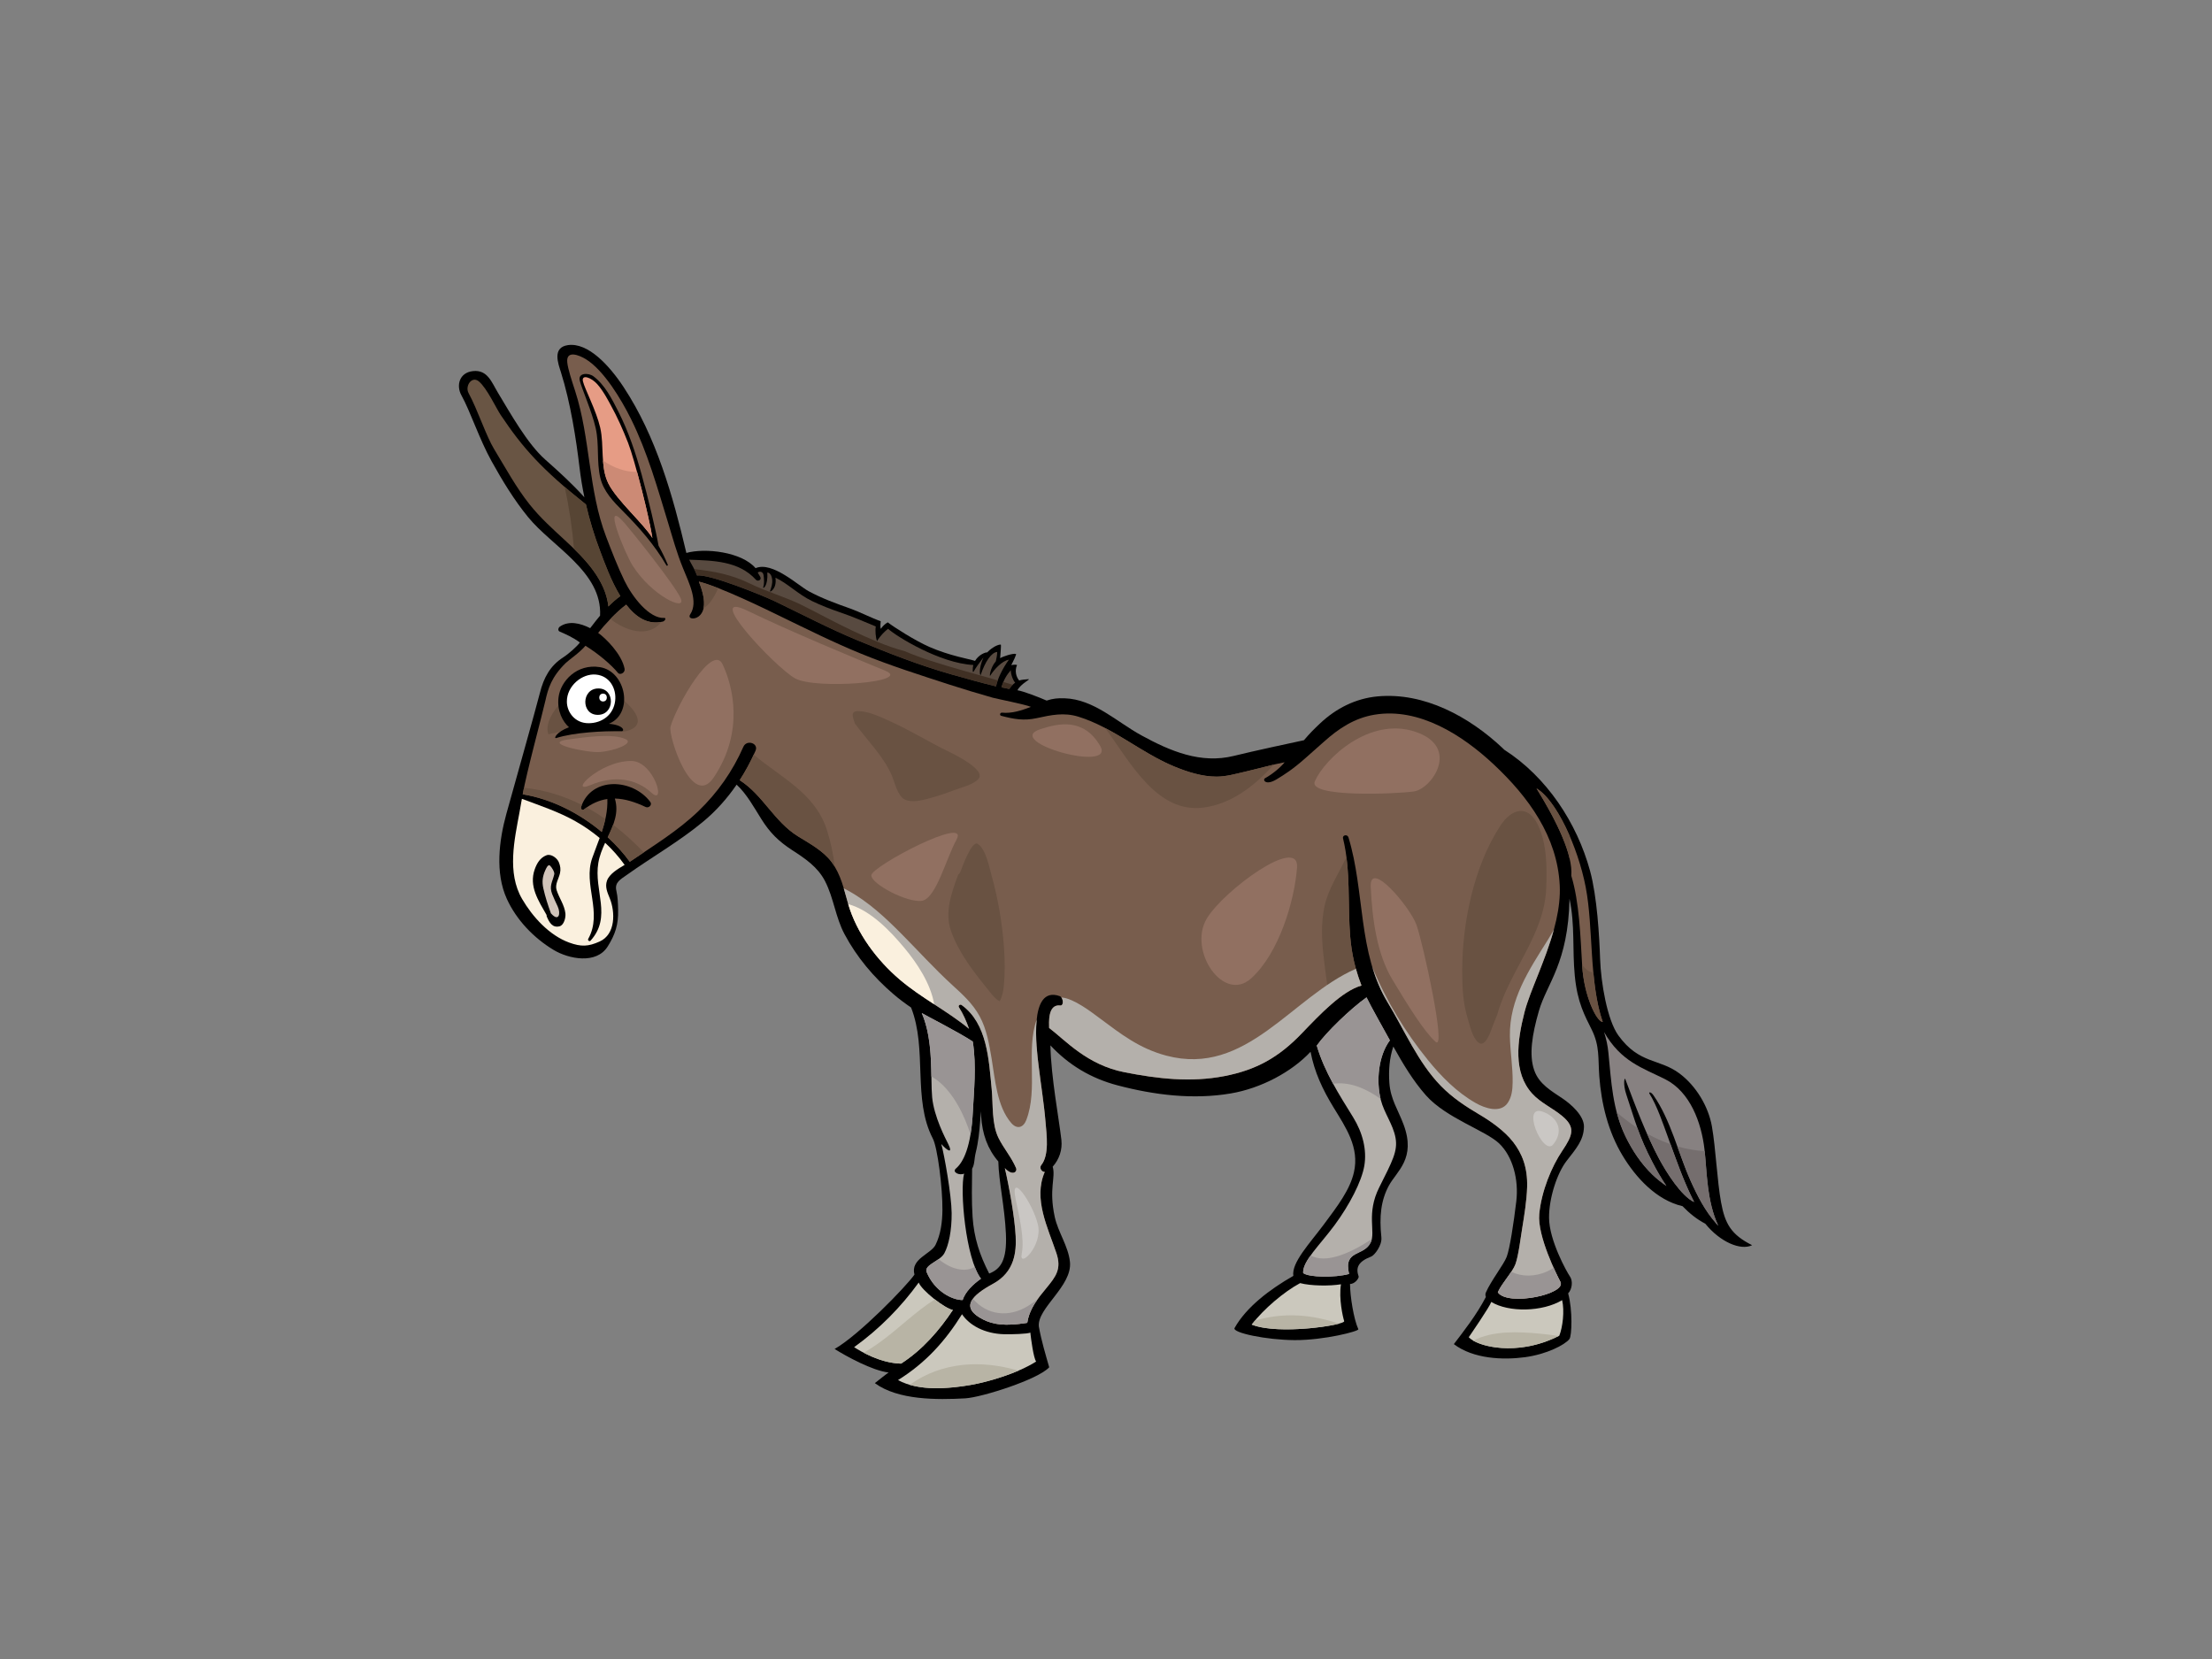 <?xml version="1.0" encoding="utf-8"?>
<!-- Generator: Adobe Illustrator 17.0.0, SVG Export Plug-In . SVG Version: 6.00 Build 0)  -->
<!DOCTYPE svg PUBLIC "-//W3C//DTD SVG 1.1//EN" "http://www.w3.org/Graphics/SVG/1.1/DTD/svg11.dtd">
<svg version="1.1" id="Layer_1" xmlns="http://www.w3.org/2000/svg" xmlns:xlink="http://www.w3.org/1999/xlink" x="0px" y="0px"
	 width="800px" height="600px" viewBox="0 0 800 600" enable-background="new 0 0 800 600" xml:space="preserve">
<rect x="0" y="0" width="800" height="600" fill="#808080" stroke="none"/>
<g>
	<g>
		<path d="M633.683,450.344c-7.608-3.812-9.819-7.762-11.239-15.505c-1.422-7.736-1.917-19.601-3.31-27.476
			c-1.3-7.285-5.74-14.637-11.694-19.107c-7.349-5.518-14.524-3.315-22.105-13.733c-4.091-5.631-6.348-19.276-6.632-27.638
			c-0.277-8.363-1.095-22.593-3.63-31.9c-4.756-17.44-15.701-34.005-31.045-43.841c-0.23-0.22-0.445-0.44-0.674-0.659
			c-12.003-11.264-28.25-20.192-45.164-18.622c-7.925,0.737-15.019,4.345-20.762,9.765c-2.186,2.063-3.792,3.642-5.833,6.083
			c-4.475,0.954-18.215,3.905-25.378,5.674c-11.947,2.952-22.975-1.718-33.438-7.442c-8.894-4.867-17.17-13.062-27.768-13.396
			c-2.435-0.079-4.162,0.068-6.485,0.83c-2.536-1.121-8.279-3.373-10.553-3.731c1.19-2.396,4.948-4.035,4.008-4.008
			c-0.784,0.027-2.723,0.211-3.383,0.47c-1.122-1.31-1.684-3.564-0.769-5.606c-0.632-0.21-1.332-0.073-2.096,0.027
			c0.615-1.156,2.029-3.961,1.68-4.037c-1.193-0.237-4.663,0.905-5.701,1.55c-0.024-0.309,0.492-4.925,0.211-4.925
			c-1.572,0-3.971,1.805-4.921,2.849c-0.526-0.112-3.02,0.764-4.37,3.058c-1.911-0.675-8.97-1.757-16.529-5.064
			c-5.002-2.184-12.72-7.073-15.038-8.884c-1.099,0.642-1.878,1.449-2.507,2.355c-0.259-0.716-0.117-1.842-0.046-2.758
			c-3.114-1.077-7.733-3.421-10.957-4.565c-5.188-1.841-10.235-3.654-15.09-6.286c-3.865-2.097-13.149-10.913-19.205-8.34
			c-5.048-5.908-18.255-7.392-25.029-5.503c-4.894-20.711-10.871-42.027-22.698-59.982c-5.197-7.89-12.888-16.185-20.103-15.181
			c-5.833,0.809-3.528,6.75-2.592,9.719c3.564,11.342,5.527,24.324,6.757,34.576c0.436,3.662,1.026,7.227,1.755,10.739
			c-4.436-4.914-9.197-9.242-14.198-13.67c-6.422-5.686-12.571-16.698-16.997-24.028c-2.352-3.894-3.804-8.488-9.07-7.94
			c-5.05,0.526-6.137,5.3-4.215,8.751c3.239,5.833,6.477,15.877,10.928,23.874c3.9,7.02,8.088,13.928,13.17,20.159
			c8.749,10.737,26.858,19.814,26.055,35.654c-0.311,0.362-2.717,3.349-3.581,4.535c-3.53-1.8-7.694-2.8-10.93-0.582
			c-0.646,0.441-0.879,1.479-0.078,1.829c2.308,1.006,4.784,2.075,7.29,3.94c-1.084,1.453-3.88,3.983-6.12,5.435
			c-4.617,2.994-6.957,7.244-8.341,12.793c-1.39,5.55-10.226,36.828-12.128,43.731c-2.659,9.64-4.125,21.381,0.167,30.771
			c3.49,7.633,9.74,14.135,16.886,18.441c5.457,3.292,15.461,5.329,19.582-1.224c2.761-4.399,3.902-7.919,3.778-13.248
			c-0.056-2.368-0.1-4.617-0.639-6.938c-0.707-3.038,1.552-4.108,3.814-5.726c9.139-6.516,18.896-12.027,27.555-19.224
			c4.722-3.924,8.728-8.439,12.13-13.398c3.701,3.423,6.336,8.311,8.953,12.466c3.109,4.95,6.233,8.022,11.117,11.202
			c4.745,3.084,9.226,6.046,11.902,11.214c3.139,6.062,3.784,13.07,7.047,19.185c4.453,8.353,10.532,15.567,17.704,21.699
			c2.036,1.743,4.172,3.341,6.375,4.845c5.939,15.073,0.47,33.146,7.846,47.349c1.751,3.373,3.569,18.03,3.486,25.892
			c-0.042,4.225-0.6,8.745-2.477,12.558c-1.66,3.378-9.177,5.053-7.638,10.788c-2.989,4.287-20.115,21.917-28.882,26.897
			c4.319,2.678,13.548,7.794,19.538,8.51c-0.342,0.154-3.885,2.959-4.984,3.839c8.38,6.176,22.492,6.066,32.684,5.505
			c5.887-0.326,26.405-6.827,30.377-11.239c-1.187-4.189-2.871-9.701-3.751-14.771c-0.659-6.614,12.118-14.573,11.259-23.288
			c-0.561-5.674-4.308-10.796-5.501-16.297c-2.226-10.247,0.413-14.216-0.745-18.186c2.35-2.629,3.554-6.09,3.145-9.701
			c-0.879-7.714-3.75-22.708-3.97-34.172c6.614,7.05,14.553,11.9,24.292,14.458c13.319,3.505,27.308,5.229,40.896,2.928
			c11.094-1.88,22.135-7.839,28.897-15.077c1.395,7.332,4.35,13.64,8.292,20.093c4.483,7.329,9.452,14.527,7.393,23.498
			c-1.457,6.357-5.865,12.13-10.921,18.918c-5.053,6.788-11.697,13.739-10.996,18.549c-8.527,4.854-17.024,11.312-21.251,18.852
			c-0.948,1.696,11.457,4.331,21.773,4.377c10.671,0.049,23.32-3.234,22.991-3.946c-1.679-3.603-2.996-12.013-3.008-16.363
			c1.865,0.007,3.292-2.203,3.124-2.678c-1.106-3.16-0.316-5.368,4.581-7.261c1.079-0.421,3.949-3.949,3.632-6.952
			c-0.793-7.515-0.162-13.339,2.686-18.632c2.842-5.295,9.946-9.79,5.345-22.135c-2.005-5.386-4.722-9.111-5.144-15.09
			c-0.304-4.331,0.007-8.96,1.435-13.126c3.454,6.193,7.075,12.302,11.768,17.621c7.302,8.277,21.586,12.735,26.512,17.44
			s7.136,13.08,6.188,20.975c-0.947,7.898-2.37,17.209-3.474,20.052c-1.104,2.844-5.731,8.708-7.511,12.859
			c-0.235,0.541-0.221,1.122-0.01,1.625c-3.376,6.522-8.21,12.644-11.584,17.06c7.033,5.354,17.763,5.811,25.768,4.722
			c7.797-1.063,14.346-4.426,16.034-6.555c0.867-1.09,1.222-10.375-0.463-16.522c1.452-1.503,1.77-4.504,0.668-6.081
			c-1.111-1.581-7.498-13.009-7.572-21.178c-0.076-7.122,2.892-16.186,6.336-20.639c3.442-4.453,6.183-7.476,6.287-12.348
			c0.086-4.027-4.717-8.181-7.613-10.149c-4.198-2.852-8.62-5.246-10.384-10.321c-1.909-5.483-0.825-12.715,1.728-21.536
			c2.844-9.789,10.586-17.21,11.043-40.459c2.032,9.707,0.972,18.128,1.907,27.827c0.948,9.795,3.589,14.357,6.16,19.584
			c2.901,5.898,2.227,10.284,2.698,16.708c0.737,10.005,3.194,20.059,8.404,28.728c4.8,7.986,12.267,16.145,21.709,18.333
			c2.463,2.56,5.2,4.764,8.233,6.335C622.126,449.213,629.55,452.371,633.683,450.344z M352.9,416.781
			c0.942-3.772,1.324-7.697,1.618-11.565c0.086-1.102,0.152-2.201,0.201-3.302c0.039,0.6,0.076,1.212,0.115,1.799
			c0.431,6.44,2.333,11.838,6.223,16.353c0.147,7.096,2.304,16.441,2.744,26.142c0.445,9.702-1.981,12.788-6.046,14.389
			c-3.461-6.74-5.51-12.938-6.013-20.578c-0.382-5.724-0.221-11.572-0.166-17.32C352.564,420.958,352.288,419.234,352.9,416.781z"/>
		<path fill="#584A40" d="M365.583,242.372c-0.078,1.315,0.747,3.641,1.565,4.526c-0.842,0.6-1.549,1.381-2.125,2.274
			c-0.888-0.157-2.773-0.556-2.832-0.575C363.004,245.806,364.163,244.002,365.583,242.372z"/>
		<path fill="#584A40" d="M273.395,209.68c0.609,0.669,1.919,0.194,1.675-0.776c-0.095-0.39-0.871-1.46-1.023-1.818
			c0.497-0.49,1.902-0.565,2.115,0.985c0.211,1.549,0.279,3.097-0.122,4.289c-0.287,0.86,1.807-0.276,1.456-5.205
			c-0.015-0.211,1.479-0.073,1.753,2.321c0.205,1.685-0.292,2.927-0.771,4.363c-0.139,0.424,2.563-0.713,1.973-4.922
			c4.495,2.139,8.272,6.069,13.19,8.446c3.396,1.641,6.843,2.961,10.411,4.177c4.228,1.447,8.608,3.322,12.691,5.026
			c-0.267,1.481-0.052,3.984,0.436,5.284c1.334-2.116,2.952-3.66,4.007-4.433c3.082,2.783,18.718,12.45,30.816,13.083
			c-0.276,1.033-0.331,3.366,0.213,2.254c0.379-0.781,2.122-3.27,3.452-4.984c-1.978,4.631-1.139,6.766-0.992,6.316
			c1.616-4.781,3.87-8.161,5.98-8.299c0,1.055-0.281,2.394-0.495,3.373c-2.039,2.326-2.391,5.777-2.039,5.212
			c1.41-2.243,4.296-5.418,6.754-5.773c-2.318,3.166-4.177,7.094-4.642,9.64c-5.114-1.222-10.942-2.865-16.005-4.302
			c-11.802-3.344-23.044-7.772-34.355-12.467c-10.013-4.164-19.62-9.194-29.383-13.893c-4.741-2.282-23.961-10.067-28.394-9.437
			c-0.779-2.2-2.069-4.091-2.847-5.721C257.82,202.738,267.199,202.824,273.395,209.68z"/>
		<path fill="#403024" d="M362.875,246.646c-0.249,0.598-0.475,1.241-0.683,1.951c0.059,0.019,1.944,0.418,2.832,0.575
			c0.357-0.556,0.776-1.06,1.237-1.515C365.134,247.314,364.009,246.976,362.875,246.646z"/>
		<path fill="#403024" d="M336.177,238.851c-3.055-0.996-6.098-2.103-9.062-3.371c-6.541-1.729-12.735-4.536-18.86-7.401
			c-6.221-2.92-13.06-6.675-18.497-9.363c-5.432-2.685-12.521-4.725-18.62-7.706c-6.605-3.227-13.018-4.423-20.079-5.192
			c0.379,0.739,0.749,1.501,1.038,2.322c4.433-0.631,23.653,7.155,28.394,9.437c9.763,4.699,19.369,9.729,29.383,13.893
			c11.31,4.696,22.553,9.123,34.355,12.467c5.063,1.437,10.891,3.08,16.005,4.302c0.12-0.647,0.331-1.385,0.614-2.174
			C352.608,243.699,344.316,241.508,336.177,238.851z"/>
		<path fill="#695544" d="M204.392,195.455c-4.541-4.19-9.051-8.229-12.906-13.088c-4.876-6.145-8.629-13.122-12.701-19.801
			c-3.025-4.962-5.917-14.093-9.32-20.412c-1.385-2.568,1.2-6.327,3.728-4.213c2.92,2.447,6.248,9.682,7.892,12.143
			c7.944,11.877,14.791,19.614,30.838,32.361c1.312,5.72,3.018,11.321,5.165,16.96c1.562,4.108,3.907,10.697,7.266,16.182
			c-1.557,1.114-2.982,2.391-4.318,3.754C218.973,209.607,211.411,201.923,204.392,195.455z"/>
		<path fill="#574534" d="M217.086,199.405c-2.147-5.639-3.853-11.24-5.165-16.96c-2.838-2.257-5.381-4.352-7.702-6.344
			c1.623,7.352,2.732,14.809,3.376,22.378c5.954,5.821,11.542,12.599,12.439,20.862c1.336-1.363,2.761-2.64,4.318-3.754
			C220.993,210.103,218.648,203.514,217.086,199.405z"/>
		<path fill="#FAF0DE" d="M219.529,318.5c-0.801,2.264,0.156,4.275,1.004,6.39c1.99,4.938,2.159,13.001-3.655,15.618
			c-4.107,1.843-6.661,1.97-11.019,0.391c-7.205-2.62-13.263-9.315-17.031-15.772c-5.527-9.471-2.783-21.41-0.918-31.491
			c0.292-1.574,0.565-3.153,0.842-4.732c6.615,2.506,13.19,4.624,19.44,8.159c3.087,1.738,5.99,3.758,8.683,6.013
			c-0.864,2.387-1.812,4.778-2.688,7.254c-3.408,9.601,3.888,19.677-1.446,29.229c-0.289,0.522,0.436,1.092,0.85,0.639
			c7.844-8.698,1.097-18.096,2.808-28.15c0.436-2.568,1.398-4.94,2.457-7.244c2.61,2.411,4.97,5.09,7.05,8.003
			C223.396,314.283,220.383,316.082,219.529,318.5z"/>
		<path fill="#B4B0AB" d="M341.533,453.26c1.542-2.864,2.702-8.106,2.646-14.549c-0.059-6.444-2.646-21.031-3.746-24.957
			c2.203,2.462,4.409,3.789,2.423-0.177c-0.904-1.812-5.072-9.709-5.734-16.76c-0.659-7.053,0.636-20.291-3.748-30.427
			c1.134,0.73,13.276,6.889,18.441,10.299c1.407,8.661,0.365,18.478,0.049,25.066c-0.627,13.146-3.491,18.591-6.14,20.857
			c-1.543,1.326,1.324,2.649,2.964,1.831c-1.618,5.893,0.565,30.804,6.096,38.02c-2.964,2.081-5.665,4.766-6.631,7.713
			c-3.533,0.064-10.054-2.969-13.013-10.081C334.038,457.45,339.966,456.173,341.533,453.26z"/>
		<path fill="#CBC8BD" d="M308.899,487.218c9.173-6.592,16.979-14.554,23.372-23.374c0.992,2.74,9.346,9.395,12.347,9.927
			c-4.85,7.273-10.862,14.328-18.74,19.403C318.336,493.005,311.129,488.672,308.899,487.218z"/>
		<path fill="#CBC8BD" d="M374.735,492.421c-6.74,4.277-17.329,7.363-23.723,8.472c-7.888,1.354-18.723,2.347-26.233-1.767
			c9.919-6.179,16.977-13.941,23.148-23.816c2.646,3.97,8.154,7.057,15.278,7.234c2.335,0.063,8.725-0.086,9.422-0.617
			C372.872,484.154,373.768,491.093,374.735,492.421z"/>
		<path fill="#CBC8BD" d="M452.695,479.054c4.311-5.621,11.668-11.87,17.509-14.997c3.855,1.019,10.593,1.106,14.781,0.424
			c-0.855,5.09,0.685,11.893,1.158,13.315C486.618,479.22,462.34,482.956,452.695,479.054z"/>
		<path fill="#B4B0AB" d="M499.379,397.753c1.212,4.827,4.46,8.899,5.34,13.792c0.859,4.801-1.182,8.456-5.92,17.924
			c-4.737,9.479-1.219,15.964-3.041,19.836c-2.482,5.276-9.946,2.485-7.851,11.439c-5.214,1.42-14.544,1.259-16.597-0.32
			c-0.315-4.259,6.017-10.106,11.383-17.369c5.371-7.265,9.79-15.792,10.74-21.477c0.945-5.682-0.565-11.853-4.042-17.489
			c-5.194-8.39-10.314-16.331-13.171-25.932c3.474-4.896,12.16-13.263,18.002-17.445c1.205,2.59,7.007,12.937,8.444,15.535
			C498.441,381.971,497.695,391.06,499.379,397.753z"/>
		<path fill="#999494" d="M350.152,407.826c0.292,0.793,0.575,1.611,0.86,2.424c0.397-2.394,0.697-5.204,0.85-8.495
			c0.316-6.588,1.358-16.406-0.049-25.066c-5.165-3.41-17.307-9.569-18.441-10.299c3.112,7.192,3.361,15.939,3.483,22.938
			C343.082,392.81,347.482,400.485,350.152,407.826z"/>
		<path fill="#999494" d="M499.31,397.432c-1.584-6.661-0.805-15.552,3.356-21.187c-1.437-2.598-7.239-12.945-8.444-15.535
			c-5.841,4.183-14.527,12.549-18.002,17.445c1.478,4.948,3.557,9.464,5.932,13.821C487.743,391.123,493.678,393.388,499.31,397.432
			z"/>
		<path fill="#CBC8BD" d="M563.946,483.072c-15.166,7.763-29.778,3.88-32.757,0.556c0.635-0.94,7.621-11.067,8.144-12.767
			c6.335,3.848,18.529,3.62,25.631-0.647C565.884,474.171,565.164,480.016,563.946,483.072z"/>
		<path fill="#B8B4A5" d="M318.585,485.174c-2.025,1.479-4.098,2.842-6.221,4.063c3.358,1.762,8.357,3.826,13.515,3.937
			c7.878-5.075,13.89-12.13,18.74-19.403c-1.422-0.252-4.044-1.883-6.521-3.819C331.146,474.305,325.156,480.381,318.585,485.174z"
			/>
		<path fill="#B8B4A5" d="M329.031,500.841c6.99,2.027,15.482,1.173,21.981,0.052c4.593-0.795,11.352-2.619,17.288-5.165
			C354.999,491.74,340.547,492.504,329.031,500.841z"/>
		<path fill="#B8B4A5" d="M453.848,477.635c-0.397,0.475-0.788,0.949-1.153,1.419c7.917,3.202,25.683,1.258,31.536-0.328
			C474.488,475.406,464.255,474.513,453.848,477.635z"/>
		<path fill="#B8B4A5" d="M556.805,482.322c-7.586-0.7-16.914-1.17-23.991,2.546c4.959,2.852,17.684,4.974,30.877-1.675
			C561.395,482.831,559.091,482.531,556.805,482.322z"/>
		<path fill="#785D4D" d="M551.38,365.994c-2.744,10.688-4.128,21.88,2.72,29.479c3.06,3.396,7.511,5.293,10.977,8.221
			c4.781,4.027,3.753,6.862-0.076,12.532c-3.826,5.669-7.505,14.495-8.307,22.84c-0.761,7.946,6.502,22.394,7.641,24.515
			c2.367,4.422-18.951,9.006-22.627,3.805c1.454-3.297,5.258-7.21,6.363-10.166c1.099-2.957,1.917-9.731,2.538-13.53
			c0.615-3.794,1.562-9.506,1.699-14.35c0.211-7.261-1.873-12.189-5.031-16.29c-3.158-4.108-8.334-7.674-12.066-9.865
			c-5.126-3.024-9.922-6.179-14.094-10.455c-8.27-8.47-13.165-20.142-19.232-30.162c-10.877-17.954-8.193-40.094-14.198-59.727
			c-0.372-1.2-2.274-0.874-1.959,0.394c2.845,11.547,1.625,23.705,2.592,35.472c0.529,6.451,1.919,12.179,4.069,17.717
			c-7.008,1.99-14.904,10.36-21.64,17.367c-8.225,8.565-16.331,13.16-27.981,15.403c-12.189,2.343-24.052,0.957-36.077-1.402
			c-13.562-2.666-21.281-11.486-27.261-16.025c0.008-1.643-0.639-8.69,4.035-8.125c1.386,0.174,1.129-2.913-0.23-3.391
			c-11.503-4.056-8.23,19.925-7.663,24.711c0.828,7.035,2.002,14.019,2.582,21.087c0.345,4.24,1.413,11.623-1.564,15.327
			c-0.806,1.001,0.127,2.489,1.261,2.467c-4.238,9.748,1.121,20.13,4.235,29.432c1.887,5.64-0.188,8.38-3.648,12.57
			c-3.094,3.74-6.155,7.503-6.916,12.553c-7.939,1.324-12.35,0.659-16.061-1.248c-8.375-4.311-4.005-8.673,3.711-12.862
			c7.914-4.301,8.424-11.729,8.161-17.204c-0.33-6.796-2.375-18.015-3.914-24.62c2.806,3.014,4.624,1.324,4.056-0.022
			c-1.674-3.944-4.47-7.094-6.348-10.891c-2.519-5.084-1.924-12.211-2.47-17.721c-1.03-10.473-1.555-23.633-10.859-30.343
			c-0.556-0.406-1.385,0.164-0.972,0.815c1.517,2.387,2.693,5.014,3.648,7.785c-7.927-6.527-17.17-11.11-25.046-17.807
			c-8.303-7.063-15.565-16.76-18.646-27.284c-1.584-5.405-2.587-10.614-6.024-15.236c-3.038-4.071-7.966-6.7-12.191-9.319
			c-8.612-5.344-12.644-14.925-21.044-20.275c2.176-3.361,4.074-6.921,5.723-10.646c1.209-2.732-3.205-4.15-4.389-1.444
			c-3.897,8.876-9.312,16.588-16.285,23.296c-7.303,7.031-16.14,12.411-24.48,18.089c-0.103,0.071-0.216,0.144-0.325,0.211
			c-2.296-3.148-4.985-6.135-7.978-8.876c2.132-4.512,4.13-8.876,2.58-13.993c3.613,0.073,7.305,1.248,11.16,3.065
			c1.084,0.509,2.461-0.766,1.66-1.834c-6.235-8.397-21.29-9.413-25.044,1.846c-0.193,0.587,0.416,1.359,1.025,0.886
			c2.825-2.204,5.638-3.386,8.487-3.794c0.142,4.223-0.761,8.093-2.024,11.922c-8.233-6.908-18.343-11.97-28.586-13.63
			c1.325-7.691,7.011-28.539,8.208-33.891c0.97-4.384,2.196-8.537,7.342-13.586c1.139-1.122,5.036-3.728,7.143-6.243
			c4.72,2.913,9.406,6.928,11.739,9.79c0.803,0.982,2.678-0.076,2.416-1.451c-1.021-5.313-6.827-11.045-9.57-12.996
			c2.142-2.735,6.492-7.489,10.155-10.203c3.451,4.479,7.792,7.434,13.217,6.122c0.833-0.202,1.332-1.367,0.571-1.324
			c-5.504,0.325-11.633-7.702-14.417-13.434c-2.519-5.189-4.598-10.603-6.656-15.985c-6.443-16.868-5.647-35.464-11.158-52.568
			c-1.309-4.046-2.624-7.983-2.874-10.418c-0.483-4.631,4.375-2.609,6.71-1.18c6.524,3.986,12.887,14.667,16.323,21.6
			c6.002,12.127,9.604,25.032,13.51,37.846c1.653,5.437,3.025,10.533,5.329,16.181c2.308,5.644,5.55,12.123,2.626,16.603
			c-1.107,1.691,1.408,2.058,3.041,0.791c3.447-2.673,1.516-8.946,0.059-12.57c7.922,1.953,24.443,10.088,29.23,12.415
			c9.792,4.749,19.486,9.595,29.57,13.706c10.358,4.232,21.188,7.667,31.827,11.126c5.183,1.682,10.411,3.231,15.652,4.734
			c1.474,0.419,11.834,2.438,13.805,3.319c-3.432,1.303-6.857,2.441-10.439,2.091c-0.739-0.076-1.031,0.964-0.262,1.156
			c4.55,1.178,8.076,1.856,12.839,0.818c5.214-1.133,9.783-2.137,15.038-0.516c12.509,3.868,22.579,13.001,34.593,17.981
			c4.798,1.99,10.137,3.697,15.386,3.697c3.495,0,7.107-1.053,10.482-1.826c4.372-1.004,10.519-2.732,14.13-3.373
			c-1.295,1.635-4.107,4.125-7.089,5.777c-0.979,0.544,0.164,2.813,4.142,0.414c2.918-1.763,5.877-3.643,10.357-7.599
			c2.247-1.988,4.5-3.97,6.739-5.971c5.376-4.825,11.06-8.605,18.313-9.817c16.223-2.708,31.893,7.422,43.176,17.995
			c12.532,11.743,22.987,26.035,23.851,43.748C564.891,336.599,554.227,354.942,551.38,365.994z"/>
		<path fill="#695242" d="M486.955,309.891c-2.652,5.88-6.565,11.508-7.917,17.817c-2.572,12.032,1.031,24.093,1.684,36.184
			c3.934-3.517,7.927-6.404,11.667-7.466c-2.15-5.538-3.54-11.266-4.069-17.717C487.538,329.179,488.189,319.401,486.955,309.891z"
			/>
		<path fill="#695242" d="M542.569,298.703c-9.577,14.778-13.699,34.957-13.748,52.28c-0.015,5.809,0.26,11.783,1.992,17.374
			c0.817,2.637,1.664,6.847,3.854,8.686c2.571,2.167,4.644-4.511,5.151-5.865c0.516-1.381,1.073-2.752,1.658-4.125
			c4.347-15.939,17.058-28.759,17.736-45.802c0.292-7.391,0.289-16.177-3.038-22.989
			C552.555,290.853,546.694,292.351,542.569,298.703z"/>
		<path fill="#695242" d="M358.581,316.505c-0.85-3.033-2.025-9.464-4.994-11.313c-2.152-1.334-5.75,8.803-6.147,9.876
			c-0.211,0.553-0.536,0.974-0.91,1.292c-2.487,6.725-4.962,13.707-2.548,20.451c2.918,8.134,8.5,15.134,13.888,21.768
			c0.962,1.18,2.042,2.681,3.435,3.388c0.122,0.061,0.183,0.117,0.22,0.161c0.933-1.579,1.303-3.527,1.491-5.336
			c0.49-4.749,0.435-9.559,0.081-14.319C362.447,333.761,360.944,324.907,358.581,316.505z"/>
		<path fill="#695242" d="M299.013,300.018c-4.331-13.244-16.515-18.734-26.419-27.094c-1.493,3.215-3.172,6.309-5.072,9.244
			c8.401,5.351,12.433,14.931,21.044,20.275c4.225,2.619,9.153,5.248,12.191,9.319c0.426,0.578,0.818,1.17,1.175,1.767
			C301.361,308.912,300.441,304.385,299.013,300.018z"/>
		<path fill="#695242" d="M353.839,281.758c3.085-3.361-9.22-9.19-11.525-10.321c-6.784-3.33-13.214-7.327-20.106-10.446
			c-3.449-1.559-7.488-3.555-11.337-3.794c-3.427-0.206-2.607,1.787-1.687,4.485c4.506,6.105,10.414,11.924,13.354,18.799
			c1.033,2.412,2.105,7.447,4.674,8.674c2.597,1.244,6.208,0.303,8.822-0.404c3.073-0.823,6.076-1.824,9.045-2.967
			C347.702,284.782,351.932,283.834,353.839,281.758z"/>
		<path fill="#695242" d="M214.393,263.594c3.799,0.384,8.817,1.811,12.563,0.705c9.687-2.852-2.228-12.365-6.154-14.372
			c-6.663-3.406-12.58-1.423-17.694,3.917c-3.204,3.336-6.112,8.105-4.757,11.762c0.191-0.076,0.389-0.144,0.617-0.189
			C203.819,264.412,209.428,263.087,214.393,263.594z"/>
		<path fill="#695242" d="M212.174,292.032c-0.335,0.228-0.669,0.475-1.006,0.739c-0.609,0.473-1.217-0.299-1.025-0.886
			c0.091-0.262,0.191-0.514,0.291-0.763c-6.379-3.232-13.32-5.428-20.936-6.215c-0.181,0.877-0.34,1.669-0.453,2.362
			c10.243,1.66,20.353,6.722,28.586,13.63c0.505-1.545,0.952-3.099,1.303-4.678C216.75,294.698,214.503,293.296,212.174,292.032z"/>
		<path fill="#695242" d="M221.756,298.284c-0.554,1.51-1.253,3.006-1.968,4.517c2.992,2.74,5.682,5.728,7.978,8.876
			c0.108-0.068,0.222-0.14,0.325-0.211c1.574-1.072,3.163-2.13,4.759-3.197C229.359,304.65,225.673,301.278,221.756,298.284z"/>
		<path fill="#695242" d="M254.442,219.984c2.064-1.168,3.878-3.987,5.319-7.282c-2.644-1.032-5.079-1.872-7.002-2.347
			C253.811,212.967,255.098,216.956,254.442,219.984z"/>
		<path fill="#695242" d="M226.478,218.69c-1.856,1.372-3.887,3.271-5.714,5.159c5.552,4.428,13.631,6.801,18.221,1.373
			c-0.059-0.077-0.105-0.158-0.154-0.241C233.806,225.801,229.742,222.93,226.478,218.69z"/>
		<path fill="#695242" d="M435.273,292.066c9.941-1.304,18.319-7.611,25.366-15.525c-3.288,0.789-7.144,1.822-10.16,2.516
			c-3.374,0.773-6.987,1.826-10.482,1.826c-5.249,0-10.588-1.707-15.386-3.697c-8.742-3.621-16.456-9.442-24.828-13.834
			C409.201,276.519,418.746,294.24,435.273,292.066z"/>
		<path fill="#B4B0AB" d="M377.85,423.846c-1.134,0.022-2.068-1.466-1.261-2.467c2.977-3.704,1.909-11.087,1.564-15.327
			c-0.58-7.068-1.753-14.052-2.582-21.087c-0.293-2.473-1.302-10.062-0.626-16.267c-3.995,11.183,0.582,25.12-3.772,36.382
			c-1.101,2.845-3.415,3.405-5.435,1.072c-5.222-6.034-5.851-15.876-7.111-23.344c-0.872-5.136-1.775-10.563-4.287-15.193
			c-2.548-4.695-6.144-7.89-10.012-11.439c-6.345-5.807-12.103-12.181-18.149-18.285c-5.92-5.973-12.196-11.841-19.638-15.887
			c-0.458-0.252-0.92-0.487-1.385-0.722c0.56,1.868,1.051,3.775,1.623,5.716c3.08,10.524,10.343,20.221,18.646,27.284
			c7.876,6.697,17.119,11.28,25.046,17.807c-0.955-2.771-2.132-5.398-3.648-7.785c-0.413-0.651,0.416-1.221,0.972-0.815
			c9.303,6.71,9.829,19.87,10.859,30.343c0.546,5.51-0.049,12.637,2.47,17.721c1.878,3.797,4.675,6.947,6.348,10.891
			c0.568,1.346-1.249,3.036-4.056,0.022c1.539,6.605,3.584,17.824,3.914,24.62c0.264,5.474-0.247,12.903-8.161,17.204
			c-7.716,4.189-12.086,8.551-3.711,12.862c3.711,1.907,8.122,2.571,16.061,1.248c0.761-5.05,3.822-8.813,6.916-12.553
			c3.461-4.189,5.535-6.93,3.648-12.57C378.971,443.976,373.612,433.594,377.85,423.846z"/>
		<path fill="#FAF0DE" d="M327.107,342.861c-5.075-6.093-12.177-13.614-20.329-15.88c0,0.01,0.003,0.013,0.003,0.017
			c3.08,10.524,10.343,20.221,18.646,27.284c3.917,3.334,8.174,6.14,12.436,8.923C336.586,355.679,331.585,348.232,327.107,342.861z
			"/>
		<path fill="#B4B0AB" d="M421.841,381.794c-9.753-2.58-16.323-7.733-24.177-13.576c-2.999-2.225-9.3-7.141-13.807-7.486
			c0.778,1.004,0.74,3.05-0.392,2.913c-4.675-0.565-4.027,6.482-4.035,8.125c5.98,4.539,13.699,13.359,27.261,16.025
			c12.025,2.358,23.888,3.745,36.077,1.402c11.65-2.243,19.756-6.838,27.981-15.403c6.735-7.007,14.632-15.378,21.64-17.367
			c-0.773-1.987-1.437-4-2.01-6.057C467.176,360.494,450.806,389.464,421.841,381.794z"/>
		<path fill="#B4B0AB" d="M565.077,403.694c-3.466-2.928-7.917-4.825-10.977-8.221c-6.849-7.599-5.464-18.791-2.72-29.479
			c1.939-7.527,7.503-18.439,10.603-29.804c-0.691,1.265-1.429,2.519-2.209,3.777c-6.791,10.806-13.91,21.455-13.701,34.755
			c0.091,5.584,1.087,11.2,0.992,16.762c-0.042,2.58-0.281,5.136-1.738,7.337c-2.629,3.964-8.353,1.966-11.611,0.11
			c-6.752-3.834-12.428-9.557-17.286-15.55c-8.176-10.066-15.185-21.557-20.16-33.771c1.341,4.485,3.117,8.84,5.614,12.96
			c6.068,10.02,10.962,21.692,19.232,30.162c4.172,4.275,8.969,7.43,14.094,10.455c3.731,2.191,8.908,5.757,12.066,9.865
			c3.158,4.101,5.242,9.029,5.031,16.29c-0.137,4.844-1.084,10.556-1.699,14.35c-0.62,3.799-1.439,10.573-2.538,13.53
			c-1.106,2.955-4.909,6.869-6.363,10.166c3.675,5.2,24.994,0.617,22.627-3.805c-1.139-2.122-8.402-16.57-7.641-24.515
			c0.803-8.345,4.482-17.171,8.307-22.84C568.83,410.556,569.858,407.721,565.077,403.694z"/>
		<path fill="#999494" d="M347.315,459.132c-2.871-0.384-5.508-1.841-7.868-3.753c-2.247,1.615-5.099,2.81-4.308,4.715
			c2.959,7.112,9.479,10.145,13.013,10.081c0.965-2.947,3.667-5.632,6.631-7.713c-0.818-1.077-1.567-2.543-2.24-4.279
			C351.114,459.012,349.403,459.413,347.315,459.132z"/>
		<path fill="#999494" d="M473.989,454.058c-1.717,2.407-2.813,4.536-2.68,6.365c2.052,1.579,11.383,1.74,16.597,0.32
			c-2.095-8.953,5.369-6.162,7.851-11.439c0.167-0.362,0.286-0.756,0.368-1.166C487.812,453.614,479.383,457.002,473.989,454.058z"
			/>
		<path fill="#999494" d="M371.866,472.28c-6.974,4.335-14.818,3.457-20.003-2.558c-1.812,2.463-1.209,4.962,3.598,7.43
			c3.711,1.907,8.122,2.571,16.061,1.248c0.497-3.293,1.976-6.032,3.8-8.581C374.209,470.697,373.069,471.534,371.866,472.28z"/>
		<path fill="#999494" d="M561.896,458.54c-0.763,0.463-1.535,0.903-2.342,1.275c-4.436,2.032-9.251,1.968-12.982,0.142
			c-1.594,2.413-3.831,5.075-4.864,7.43c3.675,5.2,24.994,0.617,22.627-3.805C563.977,462.917,563.02,461.046,561.896,458.54z"/>
		<path fill="#785D4D" d="M572.218,349.311c-0.659-10.947-0.997-22.909-3.937-32.586c0.622-7.533-5.057-19.423-12.581-31.58
			c7.055,4.108,14.953,21.006,17.79,35.685c2.845,14.686,1.139,34.13,6.164,48.792C577.339,369.441,572.866,359.999,572.218,349.311
			z"/>
		<path fill="#695242" d="M567.708,302.365c-3.511-8.106-7.9-14.83-12.008-17.22c5.787,9.346,10.465,18.517,12.044,25.692
			C567.872,307.987,567.907,305.152,567.708,302.365z"/>
		<path fill="#695242" d="M574.051,350.861c-0.686-0.57-1.285-1.205-1.851-1.861c0.007,0.105,0.014,0.208,0.019,0.311
			c0.648,10.688,5.121,20.13,7.435,20.311c-1.882-5.488-2.818-11.652-3.405-17.985C575.476,351.642,574.685,351.395,574.051,350.861
			z"/>
		<path fill="#878181" d="M620.733,442.532c-4.059-4.563-6.86-10.037-9.336-15.572c-4.46-9.975-7.117-21.831-13.417-30.85
			c-0.959-1.374-1.795-1.165-1.434-0.59c2.776,4.443,4.876,10.813,6.673,15.689c2.654,7.227,5.488,15.739,9.493,23.525
			c-4.641-2.098-10.096-10.813-12.691-15.68c-4.656-8.725-8.531-18.952-12.201-28.747c-0.311-0.828-0.906,1.743,0.357,5.537
			c3.39,10.152,4.534,15.055,9.506,24.59c1.435,2.766,3.097,5.672,4.987,8.482c-1.77-1.244-3.483-2.57-5.069-4.11
			c-4.069-3.936-7.226-8.698-9.696-13.77c-4.7-9.673-5.17-19.822-6.201-30.307c-0.26-2.624-0.786-5.09-1.582-7.491
			c6.159,10.762,13.944,12.975,22.108,17.075c9.095,4.565,13.105,15.783,14.213,25.269c0.911,7.819,0.756,18.695,4.987,27.717
			C621.205,443.051,620.967,442.802,620.733,442.532z"/>
		<path fill="#756E6E" d="M592.177,407.914c-2.598-1.675-5.09-3.566-7.454-5.621c0.771,2.954,1.79,5.87,3.183,8.742
			c2.47,5.072,5.626,9.834,9.696,13.77c1.586,1.54,3.298,2.866,5.069,4.11c-1.89-2.81-3.552-5.716-4.987-8.482
			C595.099,415.474,593.545,411.761,592.177,407.914z"/>
		<path fill="#756E6E" d="M595.66,410.002c1.385,3.133,2.832,6.177,4.362,9.051c2.595,4.867,8.051,13.582,12.691,15.68
			c-3.535-6.865-6.154-14.301-8.543-20.914C601.247,412.808,598.404,411.518,595.66,410.002z"/>
		<path fill="#756E6E" d="M606.64,414.612c1.534,4.215,3.003,8.428,4.757,12.348c2.475,5.535,5.276,11.009,9.336,15.572
			c0.233,0.27,0.472,0.519,0.698,0.766c-4.098-8.742-4.081-19.219-4.908-26.972C613.166,416.121,609.863,415.54,606.64,414.612z"/>
		<path d="M238.172,197.357c-0.832-4.905-3.78-17.362-6.096-25.665c-2.189-7.843-4.749-15.589-8.451-22.856
			c-2.325-4.56-4.795-9.565-8.97-12.723c-1.799-1.36-5.707-1.338-4.975,1.556c0.734,2.895,4.402,11.15,5.76,17.186
			c1.327,5.865,0.275,11.996,1.657,17.899c1.166,4.996,4.778,8.693,8.272,12.203c5.924,5.941,11.444,12.245,15.653,19.528
			c0.157,0.276,0.617,0.043,0.492-0.249C240.525,201.878,239.421,199.57,238.172,197.357z"/>
		<path fill="#E69C85" d="M220.06,174.915c-3.057-6.071-1.493-13.751-2.986-20.25c-1.393-6.1-5.643-14.096-6.248-16.754
			c-0.603-2.657,2.96-1.451,5.188,1.027c2.238,2.477,4.409,6.749,4.815,7.478c2.453,4.434,4.49,9.044,6.338,13.766
			c2.386,6.091,7.697,27.137,8.779,34.381C232.75,189.367,223.102,180.977,220.06,174.915z"/>
		<path fill="#CC8A75" d="M218.087,166.566c0.22,2.931,0.683,5.788,1.973,8.349c3.041,6.062,12.69,14.452,15.886,19.647
			c-0.708-4.742-3.227-15.388-5.552-23.892C226.126,170.738,221.872,169.182,218.087,166.566z"/>
		<path d="M220.2,261.763c9.102-3.745,6.228-18.935-3.207-20.478c-8.311-1.354-14.253,5.021-14.987,10.898
			c-0.62,4.96,1.554,8.859,3.777,10.837c-4.583,1.686-5.701,4.248-4.583,3.895c6.443-2.044,16.928-2.575,23.623-2.477
			C225.959,264.455,225.692,262.235,220.2,261.763z"/>
		<path fill="#FFFFFF" d="M205.017,253.799c-0.071-5.687,5.486-10.304,10.502-9.834c5.019,0.465,7.481,5.109,6.962,9.501
			c-0.605,5.084-4.751,8.095-9.641,8.095C207.957,261.56,205.059,257.611,205.017,253.799z"/>
		<path d="M216.427,248.987c-6.21,0-6.355,9.553-0.225,9.553C222.407,258.541,222.559,248.987,216.427,248.987z"/>
		<path fill="#FFFFFF" d="M218.104,253.699c-1.833,0-1.833-2.844,0-2.844C219.935,250.856,219.935,253.699,218.104,253.699z"/>
		<path d="M204.491,330.374c-0.331-3.047-2.269-5.576-3.185-8.45c-0.671-2.115,0.766-4.095,1.219-6.093
			c0.323-1.451,0.132-2.598-0.391-3.939c-0.598-1.52-2.8-3.214-4.504-2.568c-2.252,0.855-3.442,2.84-4.228,5.053
			c-2.199,6.178,1.351,11.383,4.289,16.57c-0.027,0.169-0.024,0.348,0.059,0.533c0.891,2.1,2.017,4.161,4.578,3.537
			C204.013,334.606,204.647,331.793,204.491,330.374z"/>
		<path fill="#D1C4BA" d="M199.371,330.447c-0.035-0.034-0.078-0.054-0.108-0.086c-1.087-2.964-2.059-5.959-2.752-9.04
			c-0.541-2.391-0.308-4.387,0.715-6.614c0.23-0.499,0.962-2.318,1.709-1.625c0.617,0.575,1.704,2.321,1.527,3.09
			c-0.668,2.879-1.929,4.206-0.737,7.253c0.59,1.506,1.305,2.948,1.976,4.414C202.901,330.447,202.098,333.485,199.371,330.447z"/>
		<path fill="#917061" d="M270.545,220.976c14.811,7.21,39.523,17.466,49.633,21.602c10.11,4.14-25.276,6.894-32.632,2.757
			C280.193,241.202,253.536,212.705,270.545,220.976z"/>
		<path fill="#917061" d="M242.505,262.803c2.24-7.831,15.168-30.338,18.845-22.524c3.675,7.816,7.934,24.258-3.221,40.904
			C250.268,292.924,241.587,266.019,242.505,262.803z"/>
		<path fill="#917061" d="M225.962,189.265c2.583,2.992,17.925,22.059,20.221,27.116c2.296,5.053-10.573-0.919-17.467-11.953
			C226.133,200.286,217.23,179.157,225.962,189.265z"/>
		<path fill="#917061" d="M205.737,267.398c5.997-0.781,16.088-2.301,20.685,0c2.756,1.381-3.679,4.132-9.653,4.595
			C212.617,272.313,195.168,268.776,205.737,267.398z"/>
		<path fill="#917061" d="M213.553,283.945c8.727-3.68,16.542-2.304,22.057,2.757c5.516,5.048,0.937-11.494-7.352-11.494
			C216.769,275.209,205.234,287.445,213.553,283.945z"/>
		<path fill="#917061" d="M345.917,303.707c-3.763,6.844-7.354,21.144-12.411,22.057c-5.053,0.925-18.38-5.975-18.38-9.188
			C315.126,313.355,350.973,294.513,345.917,303.707z"/>
		<path fill="#917061" d="M376.249,263.719c6.68-2.186,15.628-4.135,21.602,5.975C403.821,279.809,362.476,268.236,376.249,263.719z
			"/>
		<path fill="#917061" d="M475.521,282.561c3.677-8.272,19.767-23.44,36.311-17.924c16.543,5.515,5.975,20.681-0.463,21.599
			C504.936,287.158,472.867,288.527,475.521,282.561z"/>
		<path fill="#917061" d="M495.744,320.708c0.544,11.975,2.303,24.358,7.811,33.548c5.518,9.192,11.491,18.847,15.63,22.524
			c4.134,3.677-4.595-35.847-6.896-42.285C509.989,328.065,495.288,310.598,495.744,320.708z"/>
		<path fill="#917061" d="M436.455,332.2c6.057-10.098,33.552-30.334,32.632-18.387c-0.918,11.947-6.436,30.794-16.543,39.991
			C442.43,362.989,429.566,343.69,436.455,332.2z"/>
		<path fill="#CAC7C4" d="M367.323,433.707c1.292,6.254,3.292,14.277,2.196,19.765c-1.097,5.489,7.684-2.923,5.854-10.613
			C373.545,435.168,365.125,423.087,367.323,433.707z"/>
		<path fill="#CAC7C4" d="M558.404,402.225c5.592,2.328,6.957,7.317,3.293,11.714C558.039,418.331,549.62,398.566,558.404,402.225z"
			/>
	</g>
</g>
</svg>
